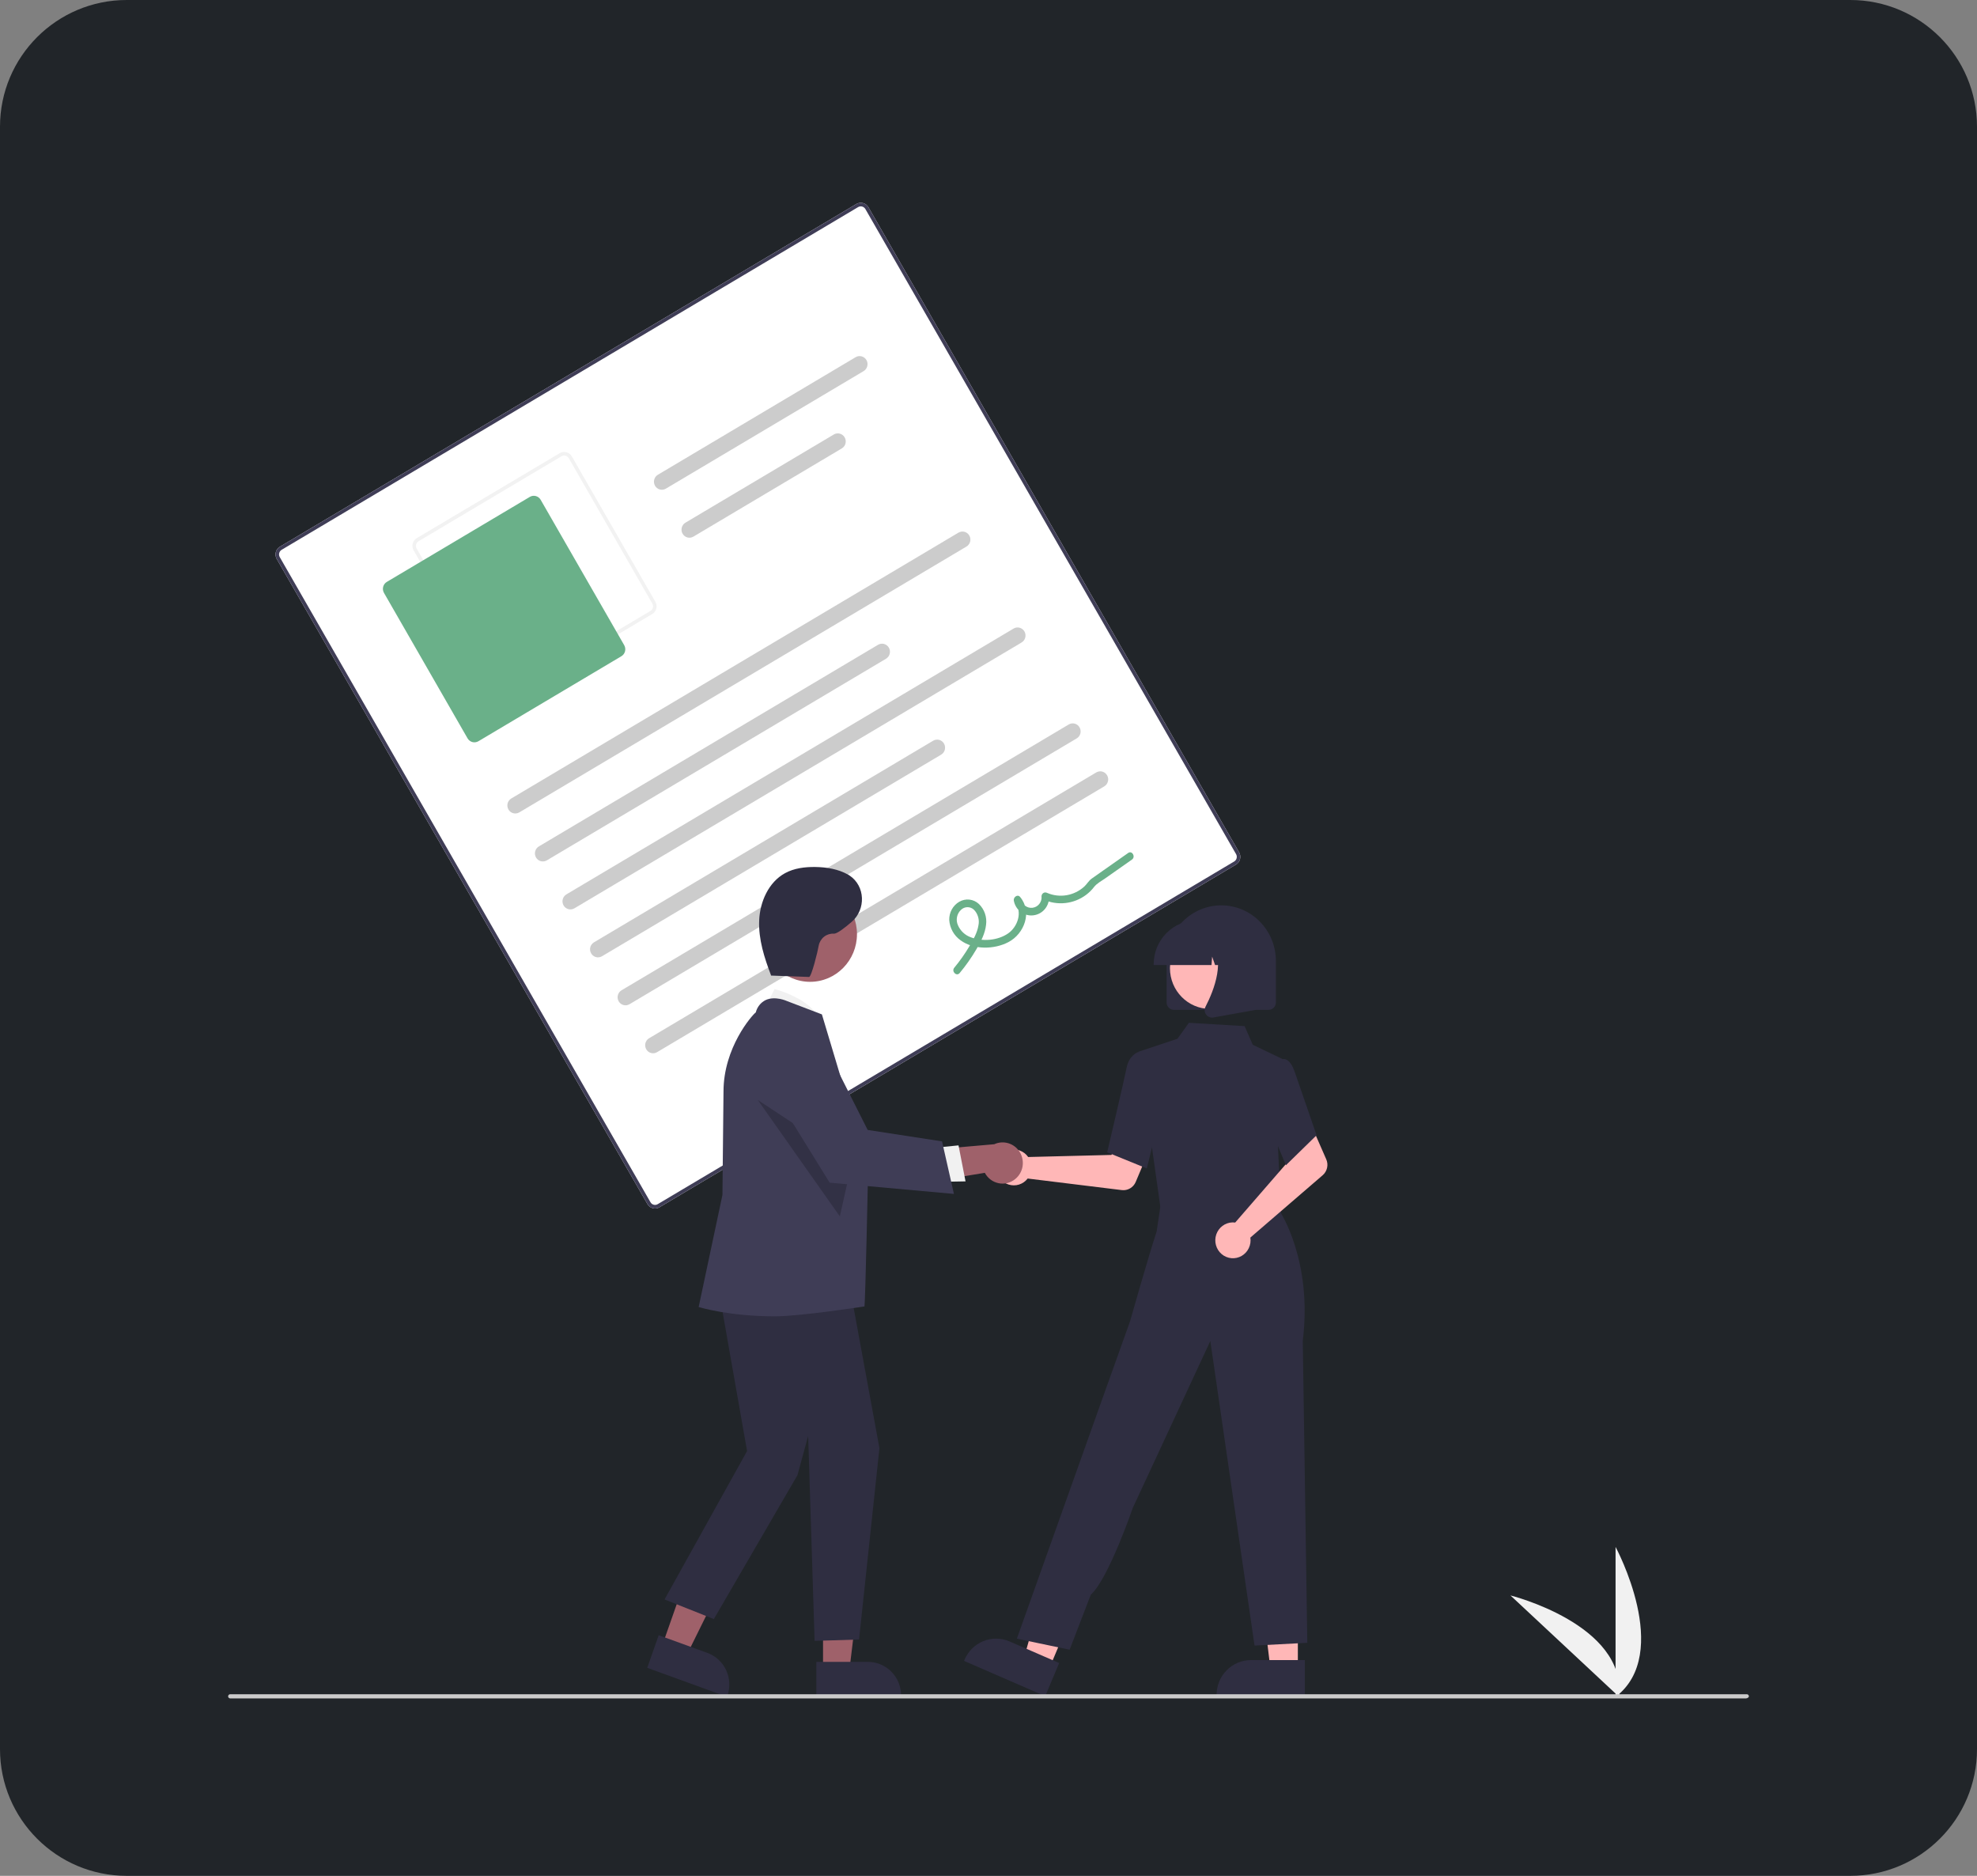 <svg width="78" height="74" viewBox="0 0 78 74" fill="none" xmlns="http://www.w3.org/2000/svg">
<rect x="0" y="0" width="78" height="74" fill="#808080" stroke="none"/>
<path d="M0 5C0 2.239 2.239 0 5 0H73C75.761 0 78 2.239 78 5V69C78 71.761 75.761 74 73 74H5C2.239 74 0 71.761 0 69V5Z" fill="#212529"/>
<g clip-path="url(#clip0_134_121)">
<path d="M63.74 66.941V61.024C63.74 61.024 66.008 65.219 63.74 66.941Z" fill="#F1F1F1"/>
<path d="M63.88 66.94L59.594 62.939C59.594 62.939 64.166 64.077 63.88 66.94Z" fill="#F1F1F1"/>
<path d="M48.763 34.107L26.019 47.625C25.939 47.673 25.845 47.686 25.756 47.662C25.666 47.638 25.59 47.58 25.544 47.499L10.918 22.05C10.871 21.969 10.858 21.873 10.882 21.782C10.905 21.692 10.963 21.614 11.042 21.567L33.786 8.048C33.866 8.001 33.961 7.988 34.05 8.012C34.139 8.035 34.215 8.094 34.262 8.175L48.888 33.624C48.934 33.705 48.947 33.801 48.924 33.892C48.9 33.982 48.843 34.06 48.763 34.107Z" fill="white"/>
<path d="M48.763 34.107L26.019 47.625C25.939 47.673 25.845 47.686 25.756 47.662C25.666 47.638 25.59 47.58 25.544 47.499L10.918 22.05C10.871 21.969 10.858 21.873 10.882 21.782C10.905 21.692 10.963 21.614 11.042 21.567L33.786 8.048C33.866 8.001 33.961 7.988 34.05 8.012C34.139 8.035 34.215 8.094 34.262 8.175L48.888 33.624C48.934 33.705 48.947 33.801 48.924 33.892C48.9 33.982 48.843 34.06 48.763 34.107ZM11.112 21.689C11.065 21.717 11.03 21.764 11.016 21.818C11.002 21.872 11.01 21.93 11.038 21.979L25.664 47.427C25.692 47.476 25.737 47.511 25.791 47.525C25.844 47.54 25.901 47.532 25.949 47.503L48.693 33.985C48.741 33.957 48.775 33.91 48.789 33.856C48.803 33.801 48.796 33.743 48.768 33.695L34.142 8.246C34.114 8.198 34.068 8.163 34.015 8.148C33.961 8.134 33.904 8.142 33.856 8.17L11.112 21.689Z" fill="#3F3D56"/>
<path d="M25.732 24.223L20.091 27.576C20.012 27.623 19.917 27.636 19.828 27.612C19.739 27.589 19.663 27.53 19.616 27.449L16.319 21.712C16.273 21.631 16.26 21.535 16.283 21.445C16.306 21.354 16.364 21.276 16.444 21.229L22.085 17.876C22.164 17.829 22.259 17.816 22.348 17.84C22.437 17.863 22.514 17.922 22.56 18.003L25.857 23.739C25.904 23.82 25.916 23.917 25.893 24.008C25.87 24.098 25.812 24.176 25.732 24.223V24.223ZM16.514 21.351C16.466 21.379 16.431 21.426 16.418 21.48C16.403 21.535 16.411 21.593 16.439 21.641L19.736 27.378C19.764 27.426 19.81 27.462 19.863 27.476C19.917 27.49 19.974 27.482 20.021 27.454L25.662 24.101C25.71 24.073 25.745 24.026 25.759 23.972C25.773 23.917 25.765 23.859 25.737 23.811L22.44 18.074C22.412 18.026 22.366 17.991 22.313 17.976C22.259 17.962 22.203 17.97 22.155 17.998L16.514 21.351Z" fill="#F2F2F2"/>
<path d="M24.515 25.888L18.875 29.241C18.803 29.283 18.718 29.295 18.637 29.274C18.557 29.252 18.489 29.199 18.447 29.127L15.15 23.39C15.108 23.317 15.096 23.23 15.117 23.149C15.138 23.067 15.19 22.997 15.262 22.955L20.903 19.602C20.974 19.559 21.06 19.548 21.14 19.569C21.22 19.59 21.289 19.643 21.331 19.716L24.628 25.453C24.669 25.526 24.681 25.612 24.66 25.694C24.639 25.776 24.587 25.845 24.515 25.888V25.888Z" fill="#6AB089"/>
<path d="M38.131 21.561L20.488 32.048C20.416 32.09 20.331 32.102 20.251 32.081C20.17 32.06 20.102 32.007 20.06 31.934C20.018 31.861 20.006 31.774 20.027 31.693C20.049 31.611 20.101 31.541 20.172 31.499L37.815 21.012C37.851 20.991 37.89 20.977 37.931 20.972C37.971 20.966 38.013 20.968 38.053 20.979C38.092 20.99 38.13 21.008 38.162 21.033C38.195 21.059 38.222 21.09 38.243 21.126C38.264 21.162 38.278 21.202 38.283 21.244C38.289 21.285 38.286 21.327 38.276 21.367C38.265 21.408 38.247 21.446 38.222 21.479C38.197 21.512 38.166 21.54 38.131 21.561V21.561Z" fill="#CCCCCC"/>
<path d="M34.958 25.986L21.575 33.94C21.54 33.961 21.5 33.975 21.46 33.98C21.419 33.986 21.378 33.983 21.338 33.973C21.258 33.952 21.189 33.899 21.147 33.826C21.105 33.753 21.094 33.666 21.115 33.584C21.136 33.503 21.188 33.433 21.259 33.391L34.642 25.436C34.677 25.415 34.717 25.402 34.757 25.396C34.798 25.39 34.839 25.393 34.879 25.403C34.919 25.414 34.956 25.433 34.989 25.458C35.022 25.483 35.049 25.515 35.07 25.551C35.091 25.587 35.104 25.627 35.11 25.668C35.115 25.709 35.113 25.751 35.102 25.792C35.092 25.832 35.074 25.87 35.049 25.903C35.024 25.937 34.993 25.965 34.958 25.986V25.986Z" fill="#CCCCCC"/>
<path d="M34.073 14.64L26.271 19.277C26.2 19.319 26.114 19.331 26.034 19.31C25.954 19.288 25.885 19.236 25.843 19.163C25.802 19.09 25.79 19.003 25.811 18.922C25.832 18.84 25.884 18.77 25.956 18.728L33.757 14.091C33.829 14.048 33.914 14.036 33.994 14.058C34.034 14.068 34.071 14.087 34.104 14.112C34.137 14.137 34.164 14.169 34.185 14.205C34.206 14.241 34.219 14.281 34.225 14.322C34.23 14.364 34.228 14.406 34.217 14.446C34.207 14.486 34.189 14.524 34.164 14.558C34.139 14.591 34.108 14.619 34.073 14.64Z" fill="#CCCCCC"/>
<path d="M33.213 17.689L27.358 21.169C27.323 21.19 27.284 21.203 27.243 21.209C27.202 21.215 27.161 21.212 27.121 21.202C27.081 21.191 27.044 21.173 27.012 21.148C26.979 21.122 26.951 21.091 26.931 21.055C26.91 21.018 26.896 20.979 26.891 20.937C26.885 20.896 26.888 20.854 26.898 20.813C26.909 20.773 26.927 20.735 26.951 20.702C26.976 20.669 27.007 20.64 27.043 20.619L32.897 17.14C32.969 17.097 33.054 17.085 33.134 17.107C33.215 17.128 33.283 17.181 33.325 17.254C33.367 17.327 33.379 17.413 33.358 17.495C33.337 17.577 33.285 17.646 33.213 17.689Z" fill="#CCCCCC"/>
<path d="M40.306 25.345L22.663 35.832C22.591 35.874 22.506 35.886 22.425 35.865C22.345 35.843 22.276 35.79 22.235 35.718C22.193 35.645 22.181 35.558 22.202 35.476C22.223 35.395 22.275 35.325 22.347 35.282L39.99 24.796C40.062 24.753 40.147 24.741 40.227 24.763C40.307 24.784 40.376 24.837 40.418 24.91C40.46 24.983 40.471 25.07 40.45 25.151C40.429 25.233 40.377 25.303 40.306 25.345V25.345Z" fill="#CCCCCC"/>
<path d="M37.132 29.77L23.75 37.724C23.714 37.745 23.675 37.758 23.634 37.764C23.594 37.77 23.552 37.767 23.513 37.757C23.473 37.746 23.436 37.728 23.403 37.702C23.37 37.677 23.343 37.645 23.322 37.609C23.301 37.573 23.288 37.533 23.282 37.492C23.276 37.451 23.279 37.409 23.289 37.368C23.3 37.328 23.318 37.29 23.343 37.257C23.368 37.223 23.399 37.195 23.434 37.174L36.817 29.22C36.852 29.199 36.891 29.185 36.932 29.18C36.973 29.174 37.014 29.177 37.054 29.187C37.093 29.198 37.131 29.216 37.163 29.241C37.196 29.267 37.224 29.298 37.244 29.334C37.265 29.37 37.279 29.41 37.284 29.452C37.29 29.493 37.287 29.535 37.277 29.576C37.267 29.616 37.248 29.654 37.224 29.687C37.199 29.72 37.168 29.748 37.132 29.77V29.77Z" fill="#CCCCCC"/>
<path d="M42.48 29.129L24.837 39.615C24.802 39.636 24.762 39.65 24.722 39.656C24.681 39.662 24.64 39.659 24.6 39.648C24.56 39.638 24.523 39.619 24.49 39.594C24.457 39.569 24.43 39.537 24.409 39.501C24.389 39.465 24.375 39.425 24.369 39.384C24.364 39.343 24.366 39.3 24.377 39.26C24.387 39.22 24.405 39.182 24.43 39.148C24.455 39.115 24.486 39.087 24.521 39.066L42.165 28.58C42.2 28.559 42.239 28.545 42.28 28.539C42.321 28.533 42.362 28.536 42.402 28.547C42.442 28.557 42.479 28.576 42.512 28.601C42.544 28.626 42.572 28.658 42.593 28.694C42.613 28.73 42.627 28.77 42.632 28.811C42.638 28.852 42.636 28.895 42.625 28.935C42.615 28.975 42.596 29.013 42.572 29.047C42.547 29.08 42.516 29.108 42.48 29.129V29.129Z" fill="#CCCCCC"/>
<path d="M43.568 31.021L25.924 41.507C25.889 41.528 25.85 41.542 25.809 41.548C25.768 41.553 25.727 41.551 25.687 41.54C25.647 41.53 25.61 41.511 25.577 41.486C25.545 41.461 25.517 41.429 25.497 41.393C25.476 41.357 25.462 41.317 25.457 41.276C25.451 41.234 25.453 41.192 25.464 41.152C25.474 41.112 25.492 41.074 25.517 41.04C25.542 41.007 25.573 40.979 25.609 40.958L43.252 30.471C43.287 30.45 43.327 30.437 43.367 30.431C43.408 30.425 43.449 30.428 43.489 30.438C43.529 30.449 43.566 30.468 43.599 30.493C43.632 30.518 43.659 30.549 43.68 30.586C43.7 30.622 43.714 30.662 43.72 30.703C43.725 30.744 43.723 30.786 43.712 30.827C43.702 30.867 43.684 30.905 43.659 30.938C43.634 30.972 43.603 31 43.568 31.021V31.021Z" fill="#CCCCCC"/>
<path d="M37.862 38.386C38.107 38.092 38.328 37.778 38.522 37.447C38.696 37.149 38.866 36.83 38.904 36.48C38.924 36.331 38.909 36.179 38.86 36.037C38.811 35.895 38.73 35.767 38.623 35.663C38.52 35.566 38.389 35.505 38.25 35.489C38.11 35.473 37.969 35.503 37.847 35.573C37.724 35.645 37.622 35.75 37.552 35.876C37.483 36.002 37.448 36.145 37.451 36.29C37.461 36.449 37.507 36.604 37.584 36.743C37.661 36.882 37.768 37.001 37.897 37.093C38.418 37.477 39.233 37.457 39.788 37.164C40.414 36.835 40.738 35.973 40.246 35.383C40.144 35.261 39.973 35.398 39.999 35.53C40.032 35.709 40.13 35.868 40.274 35.976C40.418 36.083 40.597 36.131 40.775 36.108C40.952 36.086 41.115 35.996 41.229 35.856C41.343 35.716 41.4 35.537 41.389 35.355L41.168 35.487C41.439 35.609 41.737 35.656 42.032 35.624C42.326 35.592 42.608 35.482 42.847 35.304C42.965 35.216 43.071 35.112 43.161 34.995C43.27 34.851 43.451 34.758 43.599 34.655L44.659 33.91C44.815 33.8 44.667 33.539 44.51 33.649L43.549 34.324C43.389 34.437 43.228 34.548 43.069 34.662C42.955 34.743 42.885 34.875 42.781 34.972C42.585 35.151 42.343 35.27 42.083 35.315C41.823 35.359 41.556 35.328 41.313 35.224C41.291 35.212 41.265 35.206 41.239 35.206C41.214 35.206 41.189 35.214 41.166 35.227C41.144 35.24 41.126 35.259 41.113 35.281C41.1 35.304 41.093 35.329 41.092 35.355C41.104 35.464 41.073 35.572 41.006 35.658C40.94 35.743 40.843 35.798 40.736 35.811C40.63 35.824 40.523 35.793 40.439 35.726C40.354 35.659 40.299 35.561 40.286 35.453L40.039 35.599C40.356 35.98 40.145 36.563 39.779 36.819C39.37 37.104 38.767 37.154 38.306 36.976C38.193 36.937 38.089 36.874 38.001 36.792C37.913 36.71 37.842 36.61 37.794 36.499C37.749 36.398 37.736 36.286 37.757 36.178C37.778 36.07 37.832 35.971 37.911 35.896C37.98 35.827 38.072 35.788 38.169 35.787C38.265 35.786 38.358 35.823 38.428 35.89C38.505 35.969 38.56 36.066 38.591 36.173C38.622 36.279 38.627 36.392 38.604 36.5C38.557 36.802 38.393 37.081 38.24 37.339C38.065 37.633 37.868 37.913 37.65 38.175C37.527 38.322 37.739 38.534 37.862 38.386L37.862 38.386Z" fill="#6AB089"/>
<path d="M40.495 45.557C40.521 45.584 40.544 45.613 40.566 45.643L43.851 45.561L44.234 44.849L45.367 45.297L44.809 46.625C44.764 46.732 44.686 46.822 44.586 46.88C44.487 46.938 44.372 46.962 44.258 46.948L40.546 46.492C40.458 46.605 40.339 46.688 40.204 46.73C40.069 46.772 39.925 46.771 39.79 46.728C39.655 46.685 39.537 46.601 39.45 46.487C39.364 46.373 39.313 46.236 39.305 46.092C39.298 45.949 39.333 45.806 39.407 45.684C39.481 45.562 39.589 45.465 39.719 45.407C39.848 45.349 39.991 45.332 40.13 45.359C40.269 45.386 40.396 45.455 40.495 45.557V45.557Z" fill="#FFB7B7"/>
<path d="M51.205 65.848H50.125L49.611 61.61L51.206 61.611L51.205 65.848Z" fill="#FFB7B7"/>
<path d="M51.481 66.913L47.998 66.913V66.868C47.998 66.502 48.14 66.151 48.395 65.893C48.649 65.634 48.994 65.489 49.353 65.489H49.353L51.481 65.489L51.481 66.913Z" fill="#2F2E41"/>
<path d="M41.396 65.823L40.403 65.392L41.567 61.29L43.033 61.927L41.396 65.823Z" fill="#FFB7B7"/>
<path d="M41.238 66.913L38.035 65.521L38.052 65.48C38.194 65.144 38.46 64.878 38.794 64.742C39.128 64.606 39.501 64.61 39.832 64.754L39.832 64.754L41.788 65.604L41.238 66.913Z" fill="#2F2E41"/>
<path d="M45.955 46.475L45.876 47.762L48.16 48.011L50.549 48.271L49.846 46.316L45.955 46.475Z" fill="#FFB7B7"/>
<path d="M45.804 47.779L44.917 41.49L46.455 40.978L46.907 40.348L49.104 40.48L49.427 41.215L50.599 41.778L50.418 45.179L50.55 48.024L45.804 47.779Z" fill="#2F2E41"/>
<path d="M45.246 46.094L43.682 45.457L43.689 45.429C43.696 45.401 44.361 42.572 44.45 42.117C44.542 41.644 44.878 41.513 44.892 41.508L44.903 41.504L45.522 41.695L45.794 43.867L45.246 46.094Z" fill="#2F2E41"/>
<path d="M42.201 65.079L40.119 64.644L43.446 55.308L44.585 52.123C44.585 52.123 45.307 49.569 45.634 48.581L45.831 47.255L50.492 47.78C50.492 47.78 51.794 49.725 51.399 52.894L51.578 64.807L49.496 64.916L47.752 52.901L44.692 59.487C44.692 59.487 43.727 62.298 43.037 62.907L42.201 65.079Z" fill="#2F2E41"/>
<path d="M48.623 48.222C48.66 48.221 48.696 48.224 48.733 48.228L50.907 45.723L50.654 44.953L51.747 44.413L52.325 45.732C52.372 45.838 52.384 45.957 52.358 46.071C52.333 46.185 52.271 46.287 52.184 46.362L49.331 48.821C49.353 48.962 49.332 49.108 49.27 49.237C49.209 49.366 49.11 49.474 48.987 49.545C48.865 49.615 48.723 49.647 48.583 49.634C48.442 49.621 48.308 49.566 48.2 49.474C48.091 49.382 48.012 49.259 47.974 49.12C47.936 48.982 47.94 48.835 47.986 48.699C48.032 48.564 48.118 48.445 48.231 48.36C48.345 48.275 48.482 48.227 48.623 48.222V48.222Z" fill="#FFB7B7"/>
<path d="M50.734 45.967L49.827 43.797L50.18 42.285L50.562 41.795C50.59 41.783 50.62 41.777 50.65 41.777C50.68 41.777 50.71 41.784 50.738 41.797C50.879 41.854 50.998 42.031 51.094 42.321L51.944 44.784L50.734 45.967Z" fill="#2F2E41"/>
<path d="M46.027 39.544V37.908C46.027 37.326 46.254 36.769 46.658 36.357C47.063 35.946 47.611 35.715 48.183 35.715C48.755 35.715 49.303 35.946 49.707 36.357C50.111 36.769 50.339 37.326 50.339 37.908V39.544C50.339 39.622 50.308 39.697 50.254 39.752C50.199 39.807 50.126 39.838 50.049 39.838H46.316C46.24 39.838 46.166 39.807 46.112 39.752C46.057 39.697 46.027 39.622 46.027 39.544V39.544Z" fill="#2F2E41"/>
<path d="M47.74 39.8C48.613 39.8 49.32 39.081 49.32 38.193C49.32 37.305 48.613 36.585 47.74 36.585C46.867 36.585 46.159 37.305 46.159 38.193C46.159 39.081 46.867 39.8 47.74 39.8Z" fill="#FFB7B7"/>
<path d="M45.517 38.038C45.517 37.579 45.697 37.138 46.017 36.813C46.337 36.488 46.77 36.305 47.222 36.304H47.544C47.996 36.305 48.43 36.488 48.749 36.813C49.069 37.138 49.249 37.579 49.249 38.038V38.071H48.569L48.337 37.411L48.291 38.071H47.94L47.823 37.738L47.799 38.071H45.517L45.517 38.038Z" fill="#2F2E41"/>
<path d="M47.584 40.022C47.552 39.978 47.533 39.926 47.529 39.871C47.525 39.817 47.536 39.763 47.562 39.714C47.903 39.055 48.38 37.836 47.746 37.084L47.701 37.03H49.54V39.839L47.869 40.139C47.852 40.142 47.835 40.144 47.818 40.144C47.772 40.144 47.727 40.133 47.687 40.111C47.646 40.09 47.611 40.06 47.584 40.022V40.022Z" fill="#2F2E41"/>
<path d="M26.124 64.922L27.1 65.277L28.91 61.616L27.469 61.093L26.124 64.922Z" fill="#9F616A"/>
<path d="M25.536 65.794L25.988 64.508L27.911 65.206C28.236 65.325 28.501 65.569 28.649 65.886C28.796 66.204 28.814 66.567 28.698 66.898L28.684 66.938L25.536 65.794Z" fill="#2F2E41"/>
<path d="M32.472 65.904L33.509 65.904L34.002 61.837L32.472 61.838L32.472 65.904Z" fill="#9F616A"/>
<path d="M32.208 65.56L34.249 65.56H34.249C34.42 65.56 34.59 65.594 34.747 65.661C34.905 65.727 35.049 65.825 35.169 65.948C35.29 66.07 35.386 66.216 35.452 66.377C35.517 66.537 35.551 66.709 35.551 66.883V66.926L32.208 66.926L32.208 65.56Z" fill="#2F2E41"/>
<path d="M30.109 39.923L30.56 39.017C30.56 39.017 32.24 39.445 32.393 40.435L30.109 39.923Z" fill="#F1F1F1"/>
<path d="M28.249 50.283L29.475 57.242L26.219 63.097L28.164 63.871L31.462 58.195L31.885 56.647L32.139 64.731L33.893 64.677L34.697 57.128L33.407 50.111L28.249 50.283Z" fill="#2F2E41"/>
<path d="M30.576 51.928C28.775 51.928 27.631 51.578 27.606 51.572L27.564 51.563L28.503 47.139L28.545 43.059C28.545 41.33 29.664 40.055 29.819 39.937C29.845 39.832 29.894 39.734 29.961 39.65C30.028 39.566 30.113 39.498 30.208 39.451C30.582 39.279 31.038 39.485 31.057 39.494L32.426 40.016L32.433 40.036C32.449 40.085 34.252 46.106 34.252 46.106C34.252 46.106 34.143 51.366 34.105 51.538C34.105 51.538 31.577 51.928 30.576 51.928Z" fill="#3F3D56"/>
<path d="M31.961 38.732C32.983 38.732 33.811 37.889 33.811 36.85C33.811 35.811 32.983 34.968 31.961 34.968C30.939 34.968 30.11 35.811 30.11 36.85C30.11 37.889 30.939 38.732 31.961 38.732Z" fill="#9F616A"/>
<path opacity="0.2" d="M29.897 43.393L33.135 47.986L33.613 45.841L29.897 43.393Z" fill="black"/>
<path d="M40.047 46.518C39.956 46.591 39.851 46.643 39.738 46.671C39.625 46.698 39.507 46.7 39.394 46.675C39.28 46.651 39.173 46.602 39.08 46.532C38.987 46.461 38.91 46.371 38.855 46.267L36.069 46.72L36.672 45.361L39.226 45.139C39.404 45.057 39.605 45.044 39.792 45.102C39.979 45.161 40.138 45.287 40.239 45.457C40.34 45.627 40.377 45.829 40.342 46.025C40.306 46.22 40.202 46.396 40.047 46.518H40.047Z" fill="#9F616A"/>
<path d="M36.816 45.284L37.817 45.184L38.094 46.604L36.834 46.627L36.816 45.284Z" fill="#F1F1F1"/>
<path d="M37.636 47.099L32.733 46.655L30.257 42.651L30.249 42.615C30.179 42.288 30.228 41.946 30.387 41.653C30.547 41.36 30.806 41.136 31.116 41.023C31.426 40.91 31.765 40.916 32.072 41.039C32.378 41.162 32.63 41.394 32.78 41.692L34.233 44.575L37.167 45.026L37.636 47.099Z" fill="#3F3D56"/>
<path d="M30.384 38.484L31.92 38.54C32.014 38.544 32.268 37.516 32.301 37.303C32.328 37.164 32.403 37.04 32.513 36.953C32.622 36.867 32.759 36.824 32.898 36.832C33.013 36.843 33.303 36.625 33.602 36.366C34.17 35.875 34.141 34.953 33.517 34.538C33.5 34.527 33.483 34.516 33.467 34.507C33.073 34.283 32.612 34.208 32.161 34.202C31.753 34.197 31.332 34.249 30.972 34.446C30.326 34.799 29.982 35.57 29.952 36.315C29.922 37.059 30.157 37.788 30.423 38.482" fill="#2F2E41"/>
<path d="M68.888 67H9.08C9.059 67 9.039 66.991 9.024 66.976C9.008 66.961 9 66.94 9 66.918C9 66.897 9.008 66.876 9.024 66.86C9.039 66.845 9.059 66.836 9.08 66.836H68.92C68.941 66.836 68.961 66.845 68.976 66.86C68.992 66.876 69 66.897 69 66.918C69 66.963 68.932 67 68.888 67Z" fill="#CBCBCB"/>
</g>
<defs>
<clipPath id="clip0_134_121">
<rect width="60" height="59" fill="white" transform="translate(9 8)"/>
</clipPath>
</defs>
</svg>
